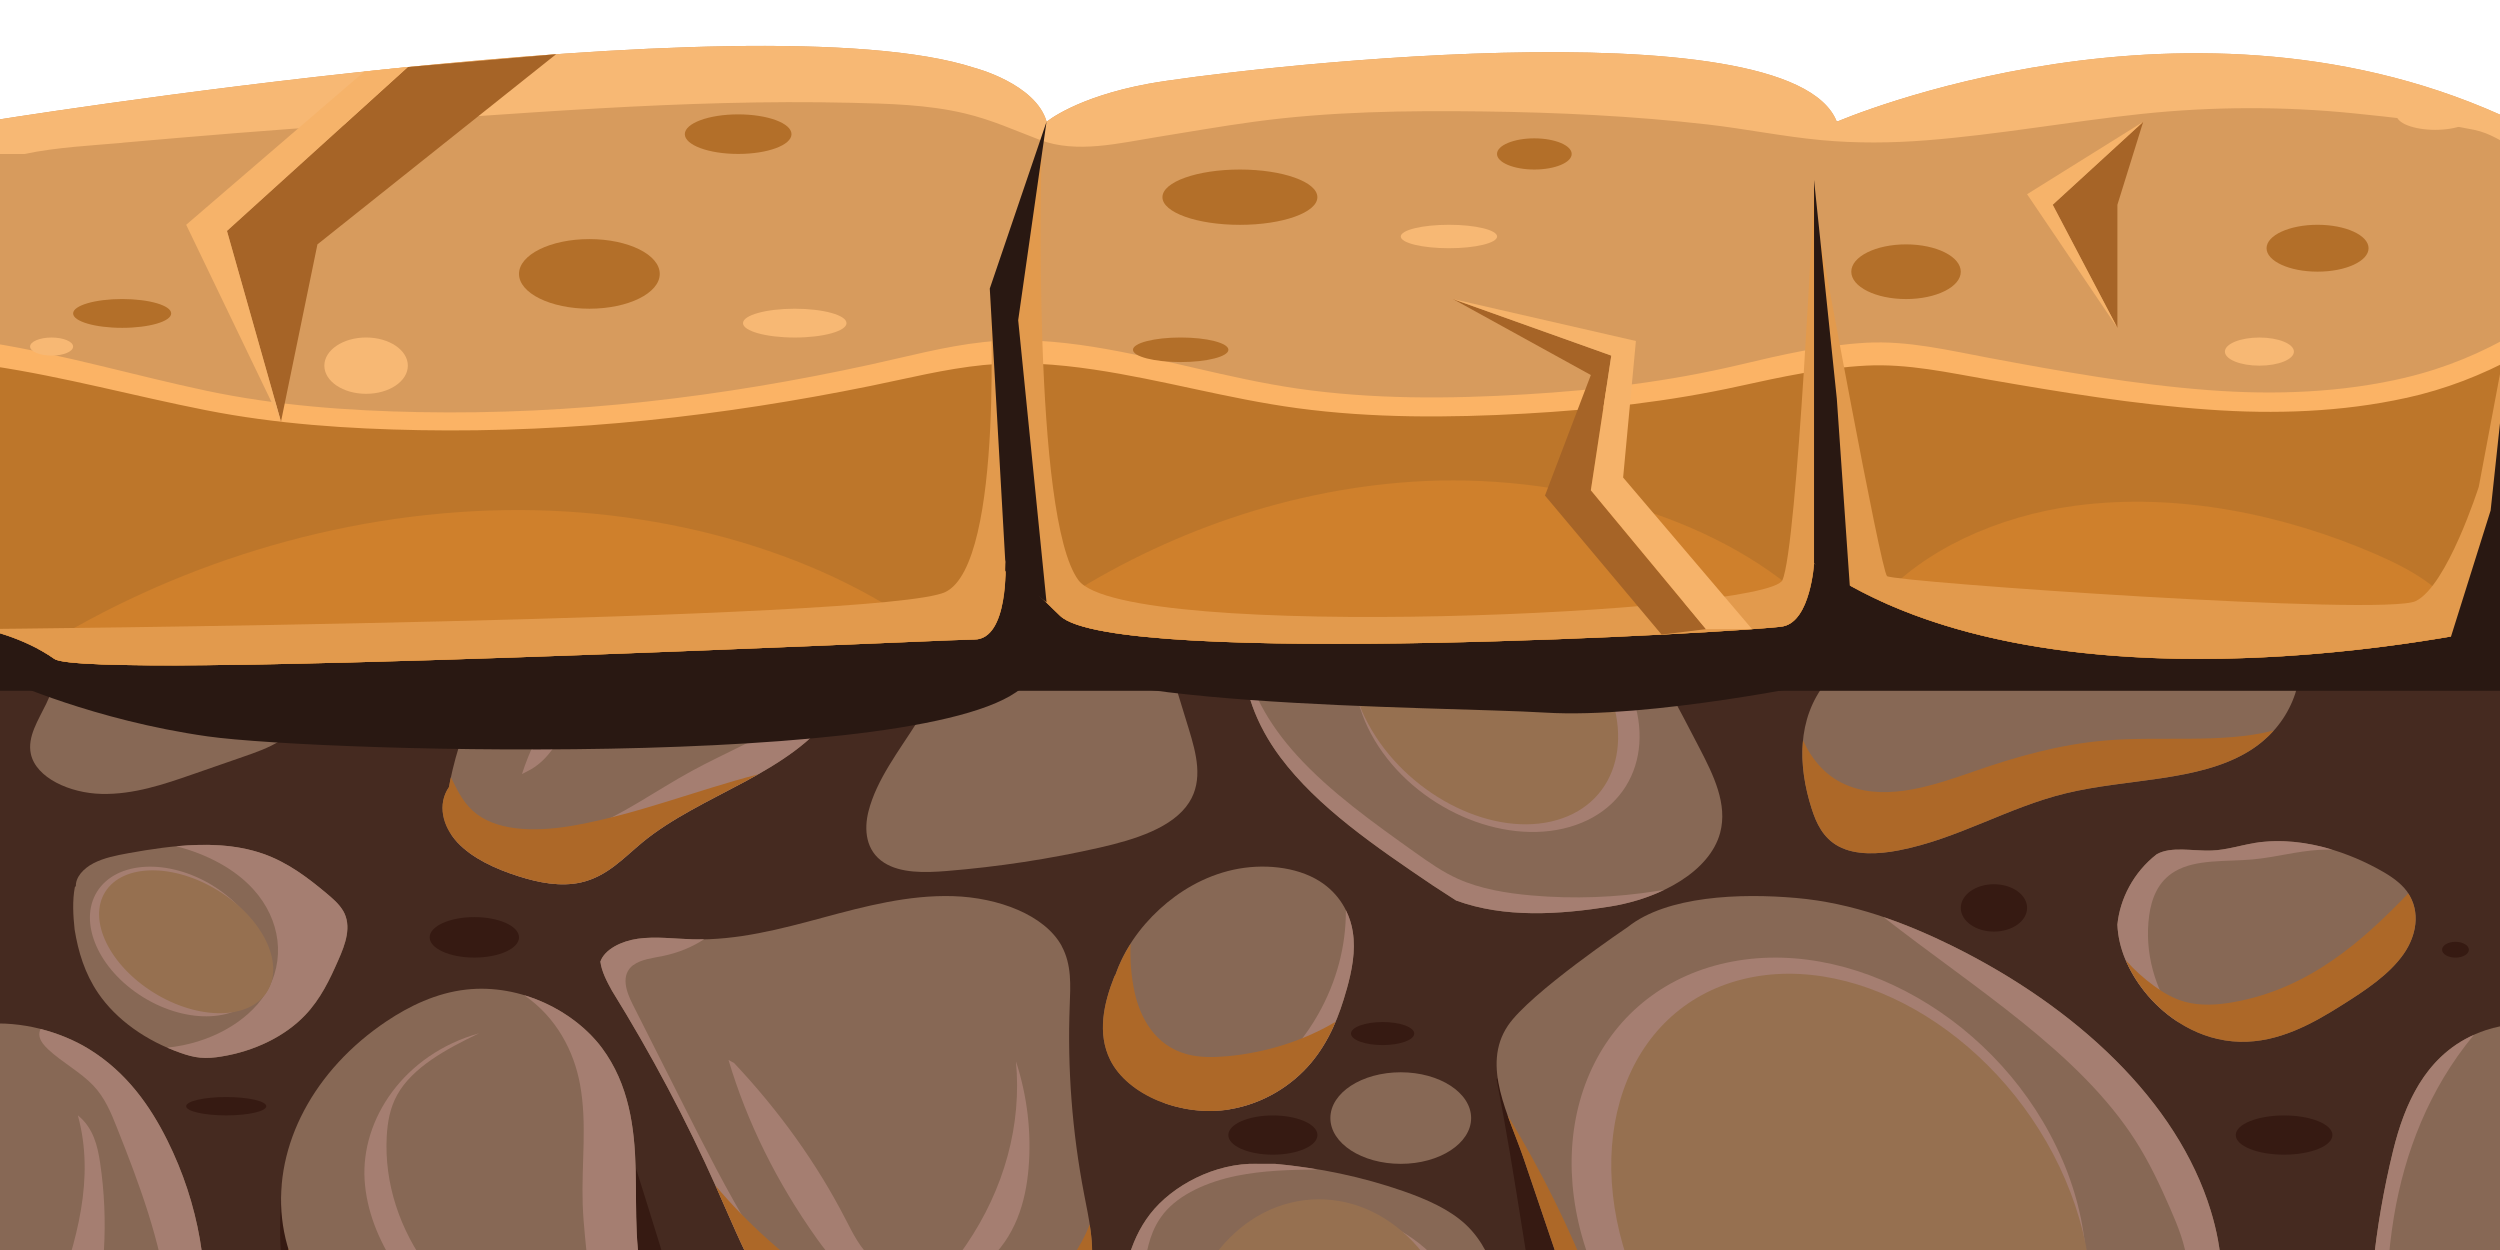 <?xml version="1.0" encoding="utf-8"?>
<!-- Generator: Adobe Illustrator 28.5.0, SVG Export Plug-In . SVG Version: 9.03 Build 54727)  -->
<svg version="1.0" id="Layer_1" xmlns="http://www.w3.org/2000/svg" xmlns:xlink="http://www.w3.org/1999/xlink" x="0px" y="0px"
	 viewBox="0 0 800 400" style="enable-background:new 0 0 800 400;" xml:space="preserve">
<style type="text/css">
	.st0{fill:#452A20;}
	.st1{fill:#876855;}
	.st2{fill:#361A12;}
	.st3{fill:#DE3726;}
	.st4{fill:#A57E71;}
	.st5{fill:#967050;}
	.st6{fill:#291812;}
	.st7{fill:#D79B5D;}
	.st8{fill:#F7B874;}
	.st9{fill:#FBB365;}
	.st10{fill:#BD762A;}
	.st11{fill:#CF802C;}
	.st12{fill:#E29A4D;}
	.st13{fill:#A66427;}
	.st14{fill:#F6B36A;}
	.st15{fill:#B36F29;}
	.st16{fill:#AD6828;}
</style>
<g>
	<g>
		<g>
			<g>
				<rect x="-5.04" y="38.97" class="st0" width="809.98" height="615.02"/>
				<path class="st1" d="M623.42,180.42c-4.35,15.87-27.86,23.94-38.98,37.77c-9.6,11.92-9.03,27.09-4.68,40.66
					c1.46,4.53,3.6,9.32,8.63,12c5.43,2.89,12.76,2.52,19.16,1.28c18.97-3.67,34.81-13.71,53.44-18.25
					c19.6-4.79,42.5-3.65,58.56-13.43c13.55-8.25,18.51-22.75,16.06-35.81c-3.14-16.71-17.88-32.12-38.35-38.71
					c-20.47-6.58-45.99-3.62-62.17,7.96l-11.68,6.53L623.42,180.42z"/>
				<path class="st1" d="M296.74,195.33c2.98,0.52,4.39,3.09,4.98,5.36c2.67,10.23-2.15,20.72-8.08,30.14
					c-5.93,9.42-13.14,18.58-15.73,28.82c-1.46,5.78-0.93,12.6,4.98,16.4c5.31,3.41,13.04,3.23,19.95,2.68
					c16.6-1.35,33.05-3.85,49.04-7.49c11.32-2.57,23.47-6.38,28.63-14.45c4.6-7.18,2.29-15.69-0.08-23.46
					c-4.03-13.14-8.06-26.29-12.09-39.43c-1.84-5.99-4.13-12.52-10.79-16.04c-4.11-2.18-9.33-2.83-14.36-2.83
					c-16.44,0-32.58,6.8-41.33,17.38l-5.14,2.92L296.74,195.33z"/>
				<path class="st1" d="M18.76,199.13c1.4,8.77,0,17.78-3.97,26.08c-2.51,5.21-6.1,10.54-4.92,16.03
					c1.64,7.65,12.43,12.58,22.64,12.81c10.21,0.24,19.91-3.05,29.18-6.28c5.35-1.85,10.69-3.72,16.04-5.57
					c4.11-1.43,8.28-2.87,11.74-5.08c11.66-7.39,12.33-21.03,8.02-32.09c-1.07-2.76-2.41-5.49-4.39-7.94
					c-6.34-7.79-18.85-11.82-30.9-11.92c-12.05-0.1-23.75,3.2-34.46,7.39l-8.95,6.56L18.76,199.13z"/>
				<ellipse class="st2" cx="103.8" cy="477.96" rx="31.16" ry="10.91"/>
				<path class="st2" d="M478.9,345.37c6.6,33.99,9.56,60.03,16.16,94.02c3.46,17.81,7.03,35.92,17.01,52.26
					c3.52,5.76,7.92,11.37,14.19,15.59c14.8,9.99,36.91,10.47,56.44,7.89c31.53-4.19,61.88-15.36,83.49-33.29
					c21.61-17.93,33.76-42.84,29.69-66.94c-1.54-9.09-5.63-18.38-14.58-24.54c-5.63-3.88-12.78-6.22-19.84-8.35
					c-33.33-10.04-68.58-16.77-99.89-30.03c-12.05-5.1-23.53-11.17-36.51-14.74c-12.98-3.57-28.19-4.35-40.03,1.04l-6.1,7.08
					L478.9,345.37z"/>
				<path class="st1" d="M482.53,328.21c-8.67,12.88,0.38,28.76,5.14,42.76c8.79,25.88,17.56,51.77,26.34,77.67
					c2.41,7.13,5,14.52,11.2,20.18c5.02,4.6,12.05,7.68,19.2,10.21c31.18,11.04,68.32,12.94,100.25,3.23
					c31.93-9.71,57.67-31.49,64.39-57.11c3.26-12.42,2.19-25.36-1.6-37.71c-10.73-35.12-42.99-65.12-82.8-84.78
					c-15.17-7.49-31.89-13.74-49.87-15.31c-17.98-1.58-41.37-0.67-53.86,9.27C520.92,296.62,489.55,317.76,482.53,328.21
					L482.53,328.21z"/>
				<path class="st1" d="M402.28,372.42c-13.41-0.39-27.24,6.97-34.26,16.08s-8.63,19.97-9.96,30.48
					c-3,23.43-4.56,49.41,14.62,67.89c10.81,10.43,27.68,17.1,45.12,17.89c17.45,0.78,35.21-4.34,47.59-13.72
					c13.3-10.1,19.97-24.47,21.28-38.73c1.32-14.26-2.31-28.51-7.19-42.32c-2.27-6.46-4.96-13.06-10.53-18.22
					c-5.18-4.81-12.47-8.02-19.93-10.62c-12.98-4.51-26.89-7.49-41.07-8.72h-5.67V372.42z"/>
				<path class="st1" d="M339.77,302.76c-5.47-10.04-20.45-15.56-34.75-15.99c-14.3-0.44-28.21,3.23-41.69,6.87
					c-13.49,3.64-27.38,7.32-41.67,6.95c-5.85-0.16-11.74-0.99-17.52-0.19c-5.35,0.75-10.67,3.43-12.01,7.32
					c0.38,3.12,2.05,6.32,3.71,9.32c12.68,20.48,23.83,41.51,33.39,62.94c8.28,18.58,15.65,37.88,31.16,53.57
					c9.58,9.68,23.93,18.15,39.79,17.12c14.44-0.94,26-9.45,34.32-18.48c7.25-7.86,13.12-16.73,14.58-26.24
					c1.21-7.94-0.65-15.93-2.17-23.84c-3.83-19.96-5.37-40.17-4.6-60.33c0.24-6.41,0.67-13.07-2.57-19.02H339.77z"/>
				<path class="st2" d="M226.82,493.21c-4.23,19.44,9.7,38.19,23.08,55.05c6.05,7.62,12.19,15.31,20.33,21.73
					c8.14,6.4,18.61,11.5,30.25,12.62c15.29,1.48,30.54-4.12,41.84-12.08c20.47-14.4,30.19-37.62,22.31-57.96
					c-0.43-1.1-0.99-2.27-2.25-2.89c-1.07-0.52-2.43-0.54-3.71-0.54c-15.25,0.16-30.41,2.01-45.66,2.39
					c-15.25,0.37-31.04-0.86-44.43-6.43c-11.48-4.77-23.06-12.91-35.64-10.15l-6.14-1.75V493.21z"/>
				<path class="st1" d="M334.42,482.86c-9.36-0.91-18.71,1.28-28.11,1.96c-13.12,0.97-26.61-1.04-38.27-5.73
					c-8.81-3.54-18.53-8.75-27.78-5.91c-6.66,2.05-10.12,7.65-11.87,12.94c-0.67,2.06-1.19,4.17-1.8,6.25
					c-0.49,2.34-0.81,4.71-0.61,7.06c0.06,0.75,0.12,1.93,0.28,3.17c0.26,0.5,0.53,1.01,0.77,1.53c0.51,0.99,1.09,1.93,1.7,2.87
					c7.41,7.94,12.8,17,18.35,25.85c7.07,11.27,14.98,22.67,27.62,30.64c12.66,7.97,31.22,11.74,45.87,6.06
					c4.78-1.85,8.85-4.58,12.78-7.36c16-11.38,30.72-25.27,33.53-41.78S356.17,484.97,334.42,482.86L334.42,482.86z"/>
				<path class="st3" d="M767.84,360.73c-0.34,0.96-0.63,1.95-0.95,2.92C767.19,362.68,767.52,361.71,767.84,360.73z"/>
				<path class="st2" d="M72.92,515.53c-5.67,14.76-7.65,30.32-5.85,45.61c1.48,12.47,5.57,24.96,14.17,35.64
					c10.91,13.56,28.25,23.29,45.14,32.67c6.68,3.72,13.45,7.45,21,10.04c17.9,6.09,39.55,4.92,56.62-2.4s29.4-20.44,33.96-34.93
					c1.48-4.69,2.17-9.68,0.43-14.34c-3.56-9.53-16.02-15.23-27.44-20.01c-39.93-16.64-79.84-33.29-119.76-49.95l-18.29-2.34
					L72.92,515.53z"/>
				<path class="st1" d="M100.48,597.7c-12.9-11.9-22.34-25.97-27.42-40.89c-4.76-13.93-5.67-28.97,0.67-42.51
					c6.34-13.56,20.72-25.36,39.06-28.99c15.41-3.05,32.08-0.15,45.99,5.72c13.91,5.86,25.45,14.48,36.17,23.43
					c14.56,12.18,28.09,25.41,36,40.73c7.92,15.3,9.74,32.98,1.03,48.05c-12.37,21.4-46.78,33.89-76.48,27.77
					c-22.46-4.63-39.89-17.98-54.05-32.02l-0.99-1.27L100.48,597.7z"/>
				<path class="st1" d="M594.93,588.06c-11.3-12.63-26.77-23.63-45.8-28.55c-36-9.32-77.45,6.02-98.15,30.25
					c-11.62,13.61-17.86,29.41-23.93,44.96c-2.51,6.41-5.02,12.84-7.53,19.26H626.6c2.59-7.71-1.24-16.99-5.35-24.83
					c-7.45-14.18-15.03-28.48-26.3-41.1H594.93z"/>
				<path class="st2" d="M90.26,377.85c-1.46,20.51-1.56,40.3,12.57,57.84c5.55,6.89,12.92,12.81,20.23,18.69
					c7.29,5.86,14.58,11.72,21.89,17.59c3.6,2.91,7.45,5.91,12.49,7.08c3.95,0.91,8.22,0.57,12.25-0.08
					c27.78-4.51,49.53-24.97,49.47-46.56c0-6.33-1.7-12.58-3.46-18.77c-2.81-9.84-5.89-19.63-8.95-29.44
					c-3.18-10.15-6.36-20.31-9.54-30.46c-0.28-0.88-0.63-1.85-1.64-2.34c-1.4-0.68-3.22-0.08-4.68,0.54
					c-27.58,11.64-55.56,26.87-87.05,25.23l-13.57,0.7L90.26,377.85z"/>
				<path class="st1" d="M135.23,449.52c-24.66-17.67-42.4-36.21-44.97-59.64s10.21-47.55,33.45-63.09
					c7.29-4.87,15.84-9.03,25.43-10.12c17.5-1.98,34.75,6.95,43.46,18.64s10.49,25.59,10.81,39.02c0.32,13.43-0.57,27.05,3.48,40.13
					c2.55,8.23,7.03,16.81,3.62,24.84c-2.65,6.28-9.7,10.91-16.97,14.52c-8.81,4.35-18.79,7.79-29.3,7.96
					c-10.51,0.15-21.57-3.56-26.55-10.57L135.23,449.52L135.23,449.52z"/>
				<path class="st2" d="M603.86,560.38c4.27,17.41,11.24,34.72,23.91,49.59c12.68,14.87,31.57,27.2,54.09,31.86
					c20.76,4.29,43.8,1.66,61.98-7.06c8.26-3.96,15.81-9.48,18.49-16.61c3.22-8.56-1.11-17.62-6.05-25.69
					c-7.67-12.55-16.97-24.52-27.72-35.68c-6.93-7.19-14.94-14.34-25.9-17.57c-13.26-3.91-28.21-1.36-41.73,1.96
					c-16.91,4.16-33.31,9.48-48.94,15.88l-8.1,3.33L603.86,560.38z"/>
				<path class="st1" d="M665.14,623.6c-18.16-12.29-36.67-24.89-48.68-40.95c-12.01-16.08-16.58-36.52-5.69-53.05
					c7.05-10.68,19.68-18.63,33.01-24.99c11.99-5.73,26.97-10.56,39.97-6.25c5,1.66,9.11,4.5,12.9,7.47
					c26,20.35,40.28,47.47,53.94,73.85c4.52,8.7,9.11,18.02,6.64,27.2c-3.32,12.33-18.99,20.96-35.21,23.56
					c-16.2,2.58-33.8,3.77-49.29-1.92L665.14,623.6L665.14,623.6z"/>
				<path class="st1" d="M241.96,616.42c-12.01,4.74-20.13,13.58-27.76,22.05c-4.64,5.16-9.29,10.34-13.93,15.51h168.94
					c-1.42-8.2-4.96-15.98-12.53-21.74c-5.41-4.12-12.41-6.82-19.46-9.09c-18.71-6.06-38.78-9.71-59.07-10.78
					c-12.31-0.65-25.21-0.26-36.17,4.08L241.96,616.42z"/>
				<polygon class="st3" points="45.46,653.98 45.44,653.98 45.42,653.98 				"/>
				<path class="st1" d="M355.89,597.33c2.07-13.92,4.19-28.01,10.83-41.07c6.64-13.06,18.43-25.2,35.17-31.08
					c7.35-2.58,15.92-3.86,23.57-1.83c9.82,2.61,16.1,10.26,17.88,18.04s-0.18,15.75-2.35,23.46c-2.67,9.48-5.71,18.98-11.34,27.69
					c-5.63,8.69-14.11,16.6-25.45,21.06c-8.69,3.43-19.14,4.64-28.43,2.31c-9.29-2.34-17.03-8.59-18.24-15.96l-1.62-2.61
					L355.89,597.33z"/>
				<path class="st1" d="M769.3,284.1c-2.25-2.5-5.41-4.47-8.67-6.22c-11.42-6.14-25.68-10.34-39.34-8.09
					c-4.52,0.75-8.89,2.19-13.51,2.37c-6.01,0.23-12.98-1.45-17.64,1.2c-7.47,5.8-11.76,14.32-12.57,22.49
					c0.28,7.47,3.5,14.83,8.55,21.26c6.66,8.49,17.68,15.95,30.68,16.24c12.37,0.28,23.25-5.81,32.76-11.82
					c7.51-4.73,15.07-9.76,19.62-16.3c4.58-6.54,5.59-15.02,0.1-21.16L769.3,284.1z"/>
				<path class="st1" d="M109.76,291.43c-1.24-2.14-3.32-3.91-5.39-5.65c-5.93-4.94-12.29-9.82-20.27-12.6
					c-13.28-4.63-28.79-2.74-43.01-0.16c-3.89,0.71-7.84,1.49-11.14,3.2s-5.87,4.53-5.67,7.57l-0.24-0.21
					c-0.02,0.08-0.04,0.18-0.08,0.26c-0.83,4.34-0.57,9.13-0.08,13.61c1.15,7.11,3.24,14.05,7.55,20.38
					c5.71,8.38,15.21,15.23,26.51,19.15c1.96,0.68,3.99,1.28,6.14,1.48c2.27,0.23,4.56,0,6.8-0.37c10.63-1.71,20.37-6.5,26.75-13.19
					c5.02-5.26,7.94-11.48,10.65-17.65c2.27-5.13,4.41-10.86,1.54-15.82L109.76,291.43z"/>
				<path class="st4" d="M271.75,553.34c-4.76-5.18-7.31-11.3-10.81-17.03c-5.95-9.73-14.62-18.35-21.2-27.83
					c-6.14-8.85-10.41-19.05-8.14-28.81c-1.44,2.03-2.47,4.29-3.2,6.5c-0.67,2.06-1.19,4.17-1.8,6.25
					c-0.49,2.34-0.81,4.71-0.61,7.06c0.06,0.75,0.12,1.93,0.28,3.17c0.26,0.5,0.53,1.01,0.77,1.53c0.51,0.99,1.09,1.93,1.7,2.87
					c7.41,7.94,12.8,17,18.35,25.85c6.16,9.82,12.96,19.75,23,27.41c1.84,1.32,3.75,2.57,5.65,3.83c7.59,4.55,17.15,7.6,26.65,8.1
					c0.28-0.34-0.12,0.41,0,0c-11.66-4.64-23.15-10.67-30.66-18.87L271.75,553.34z"/>
				<path class="st4" d="M203.41,374.34c-0.32-13.43-2.11-27.33-10.81-39.02c-5.55-7.44-14.54-13.75-24.87-16.86
					c10.33,7.08,15.94,17.91,17.88,28.56c2.33,12.63,0.43,25.48,0.85,38.24c0.47,13.93,3.71,27.9,1.48,41.73
					c-2.23,13.84-11.44,28.17-28.35,33.6l-0.34,0.94c1.66,0.16,3.34,0.28,5,0.24c10.51-0.15,20.49-3.59,29.3-7.96
					c7.29-3.6,14.32-8.23,16.97-14.52c3.4-8.05-1.07-16.61-3.62-24.84C202.84,401.39,203.75,387.77,203.41,374.34L203.41,374.34z"/>
				<path class="st4" d="M202.7,308.82c2.43-1.85,6.12-2.22,9.44-2.91c4.86-0.99,9.4-2.86,13.18-5.36
					c-1.21,0.03-2.43,0.06-3.67,0.03c-5.85-0.16-11.74-0.99-17.52-0.19c-5.35,0.75-10.67,3.43-12.01,7.32
					c0.38,3.12,2.05,6.32,3.71,9.32c12.68,20.48,23.83,41.51,33.39,62.94c8.28,18.58,15.65,37.88,31.16,53.57
					c8.61,8.7,21.08,16.4,35.05,17.12c-10.71-3.88-19.12-11.06-26.2-18.43c-22.68-23.58-36.67-51.22-50.44-78.48
					c-5.45-10.8-10.89-21.61-16.36-32.41c-2.09-4.14-3.91-9.39,0.22-12.54L202.7,308.82z"/>
				<path class="st4" d="M372.33,388.37c5.08-6.27,14.11-10.23,23.49-12.13c8.36-1.69,17.07-1.93,25.76-2.01
					c-4.5-0.75-9.03-1.4-13.61-1.8h-5.67c-13.41-0.39-27.24,6.97-34.26,16.08c-7.03,9.11-8.63,19.97-9.96,30.48
					c-3,23.43-4.56,49.41,14.62,67.89c5.81,5.6,13.43,10.08,21.89,13.19c-11.62-6.92-17.74-18.3-21.65-29.29
					c-7.61-21.42-9.88-43.93-6.66-65.98c0.83-5.7,2.11-11.55,6.07-16.42L372.33,388.37z"/>
				<path class="st4" d="M194.93,514.46c-10.69-8.95-22.23-17.57-36.17-23.43c-5.31-2.24-11.02-4.03-16.91-5.25
					c23.83,12.94,44.18,29.57,59.21,48.67c9.23,11.72,16.54,24.46,19.82,37.9c4.64,19.02-0.22,40.55-18.04,54.03
					c12.7-5.12,23.35-13.14,29.14-23.16c8.71-15.05,6.88-32.74-1.03-48.05c-7.92-15.3-21.46-28.55-36-40.73L194.93,514.46z"/>
				<path class="st1" d="M356.98,311.81c2.65-7.65,7.51-14.84,14.15-20.93c6.2-5.68,14.15-10.49,23.49-12.55
					c9.33-2.06,20.11-1.07,27.6,3.62c6.3,3.95,9.7,10.08,10.67,16.24c0.97,6.15-0.28,12.39-1.96,18.45
					c-2.31,8.25-5.49,16.5-11.48,23.59c-5.99,7.1-15.15,12.97-26,14.74c-15.43,2.52-32.6-4.6-38.17-15.82
					c-4.21-8.48-2.13-17.99,1.32-26.68l0.4-0.7L356.98,311.81z"/>
				<path class="st4" d="M430.93,316.64c1.68-6.06,2.94-12.29,1.96-18.45c-0.36-2.35-1.09-4.69-2.21-6.92
					c0.06,11.42-2.94,22.83-8.87,33.31c-3.64,6.43-8.42,12.57-14.8,17.64c-9.01,7.18-22.27,12.1-35.01,10.52
					c6.62,2.47,14.22,3.43,21.42,2.24c10.85-1.77,20.01-7.65,26-14.74c5.99-7.1,9.19-15.35,11.48-23.59H430.93z"/>
				<path class="st4" d="M382.96,535.88c-7.05,5.85-12.47,12.96-16.26,20.36c-6.64,13.06-8.77,27.15-10.83,41.07l1.62,2.61
					c0.69,4.14,3.46,7.91,7.39,10.85c-2.09-2.24-3.52-4.9-4.25-7.6c-1.46-5.39-0.55-10.98,0.43-16.45
					C364.23,568.86,368.75,549.99,382.96,535.88L382.96,535.88z"/>
				<path class="st4" d="M450.98,589.76c-11.62,13.61-17.86,29.41-23.93,44.96c-0.45,1.12-0.87,2.22-1.32,3.35
					c6.22-13.35,14.74-26.06,25.39-37.69c12.94-14.14,29.6-27.04,50.75-33.29c30.27-8.95,67.51-1.92,88.71,16.77
					c0.57,0.5,1.17,1.01,1.84,1.48c-11.04-11.48-25.64-21.29-43.29-25.85c-36-9.32-77.45,6.02-98.15,30.25L450.98,589.76z"/>
				<path class="st4" d="M736.96,625.48c-13.08,2.11-26.59,2.6-39.87,1.43c-8.26-0.71-16.56-2.11-23.73-5.31
					c-5-2.24-9.27-5.28-13.51-8.28c-13.67-9.73-27.46-19.57-38.09-31.28c-9.03-9.94-15.69-21.45-17.09-33.4
					c-0.49,11.68,4.11,23.74,11.79,34c12.01,16.08,30.5,28.66,48.68,40.95l7.59,4.92c15.49,5.67,33.09,4.5,49.29,1.92
					c6.01-0.96,11.97-2.76,17.23-5.28c-0.79,0.08-1.56,0.21-2.31,0.32H736.96z"/>
				<path class="st4" d="M658.52,477.06c25.33-11.17,44.81-30.14,50.52-51.91c3.26-12.42,2.19-25.36-1.6-37.71
					c-10.73-35.12-42.99-65.12-82.8-84.78c-6.97-3.44-14.3-6.59-21.89-9.17c29.12,22.75,62.57,43.23,80.69,71.66
					c4.39,6.9,7.78,14.13,10.95,21.4c2.53,5.78,4.92,11.66,5.55,17.73c1.19,11.59-4.11,22.96-9.82,33.74
					C682.55,452.33,673.6,466.83,658.52,477.06L658.52,477.06z"/>
				<path class="st4" d="M721.29,269.81c-4.52,0.75-8.89,2.19-13.51,2.37c-6.01,0.23-12.98-1.45-17.64,1.2
					c-7.47,5.8-11.76,14.32-12.57,22.49c0.28,7.47,3.5,14.83,8.55,21.26c2.88,3.67,6.56,7.13,10.87,9.92
					c-7.55-10.31-10.85-22.39-9.25-34.13c0.73-5.26,2.73-10.88,8.26-14.1c6.78-3.96,16.28-3.04,24.79-3.8
					c7.21-0.65,14.15-2.65,21.4-3.07c1.4-0.08,2.79-0.08,4.21-0.05c-8.06-2.45-16.69-3.51-25.11-2.13L721.29,269.81z"/>
				<path class="st4" d="M97.57,324.89c5.02-5.26,7.94-11.48,10.65-17.65c2.27-5.13,4.41-10.86,1.54-15.82
					c-1.24-2.14-3.32-3.91-5.39-5.65c-5.93-4.94-12.29-9.82-20.27-12.6c-8.63-3-18.18-3.26-27.7-2.37
					c9.9,2.53,18.81,7.29,24.7,13.82c8.71,9.61,10.47,22.75,3.87,33.29c-5.81,9.27-18.12,16.04-31.47,17.33
					c1.44,0.62,2.9,1.2,4.39,1.72c1.96,0.68,3.99,1.28,6.14,1.48c2.27,0.23,4.56,0,6.8-0.37c10.63-1.71,20.37-6.5,26.75-13.19
					L97.57,324.89z"/>
				<path class="st1" d="M804.94,327.72c-3.24,0.29-6.42,0.91-9.46,1.92c-18.75,6.17-25.94,23.27-29.67,38.53
					c-12.09,49.43-10.23,100.81,5.41,149.65c3.77,11.76,10.75,25.19,25.96,28.34c3.36-1.32,5.63-3.36,7.76-5.55V327.7V327.72z"/>
				<path class="st4" d="M797,546.13c-20.61-15.48-27.17-38.86-29.71-60.89c-0.93-8.15-1.48-16.34-2.02-24.5
					c-1.58-23.82-3.16-47.77,0.79-71.43c3.4-20.43,11.2-40.79,25.58-58.15c-15.92,7.13-22.36,22.86-25.84,37.02
					c-12.09,49.43-10.23,100.81,5.41,149.65c3.75,11.71,10.71,25.07,25.8,28.29V546.13z"/>
				<path class="st4" d="M356.68,632.24c-5.41-4.12-12.41-6.82-19.46-9.09c-18.71-6.06-38.78-9.71-59.07-10.78
					c-12.31-0.65-25.21-0.26-36.17,4.08c-12.01,4.74-20.13,13.58-27.76,22.05c-2.15,2.39-4.29,4.77-6.44,7.16
					c3.99-3.23,7.98-6.48,11.95-9.71c3.91-3.17,7.86-6.38,12.74-8.62c11.91-5.49,26.87-4.4,40.82-4.25
					c15.09,0.15,30.66-1.01,44.85,2.86c6.44,1.75,12.33,4.5,18.49,6.76c8.77,3.23,18.06,5.5,27.42,7.62
					c-1.88-2.94-4.29-5.67-7.39-8.04L356.68,632.24z"/>
			</g>
			<path class="st1" d="M81.12,609c-9.58-6.61-22.25-10.05-34.95-11.9c-16.83-2.45-34.28-2.32-51.07,0.29
				c-0.04,0-0.1,0.02-0.14,0.03v56.56h84.5c0,0,0.06-0.05,0.1-0.07c3.67-2.91,6.91-6.12,9.58-9.68c2.11-2.78,3.85-5.72,4.76-8.85
				c2.75-9.6-3.2-19.79-12.78-26.4V609z"/>
			<path class="st1" d="M804.94,597.39c-6.62,1.04-13.12,2.48-19.44,4.27c-13.45,4.89-11.22,19.58-7.67,29.21
				c2.23,4.4,4.8,8.72,6.56,13.25c1.26,3.22,2.15,6.58,3.32,9.84h17.21v-56.59L804.94,597.39z"/>
			<path class="st1" d="M53.52,364.86c-5.45-10.94-12.98-21.68-24.91-29.07c-9.33-5.78-21.83-9.13-33.59-8.09c0,0-0.04,0-0.06,0
				v212.84c0,0,0.04-0.03,0.06-0.05c1.13-1.19,2.21-2.4,3.4-3.57c11.44-15.95,27.92-30.22,40.34-45.96
				C68.31,453.5,73.89,405.7,53.52,364.86L53.52,364.86z"/>
			<path class="st4" d="M28.62,335.81c-4.6-2.84-9.98-5.1-15.65-6.53c-0.36,0.78-0.49,1.61-0.3,2.48c0.32,1.53,1.52,2.87,2.79,4.08
				c4.41,4.12,10.35,7.24,14.42,11.56c3.71,3.93,5.63,8.64,7.47,13.27c7.25,18.19,14.11,36.6,16.42,55.52
				c2.31,18.92-0.14,38.53-10.81,55.73c-6.76,10.88-16.56,20.48-24.99,30.67c-7.43,9.01-13.91,18.85-15.71,29.31
				c11.1-13.97,25.41-26.86,36.49-40.92c29.54-37.46,35.13-85.27,14.76-126.11c-5.45-10.94-12.98-21.68-24.91-29.07L28.62,335.81z"
				/>
		</g>
		<path class="st4" d="M659.95,371.11c19.2,44.75,1.32,89.3-39.91,99.49c-41.23,10.2-90.21-17.83-109.41-62.58
			c-19.2-44.75-1.32-89.3,39.91-99.49c41.23-10.2,90.21,17.83,109.39,62.58L659.95,371.11z"/>
		<path class="st5" d="M660.9,377.49c19.2,44.75,4.09,88.61-33.74,97.95c-37.83,9.35-84.04-19.36-103.23-64.11
			c-19.2-44.75-4.09-88.61,33.74-97.97c37.83-9.35,84.04,19.36,103.23,64.11V377.49z"/>
		<path class="st4" d="M376.99,441.15c-0.59-29.23,20.76-53.18,47.69-53.49c26.93-0.31,49.23,23.12,49.83,52.35
			c0.59,29.23-20.76,53.18-47.69,53.49C399.89,493.81,377.6,470.37,376.99,441.15z"/>
		<path class="st5" d="M377.96,437.22c-0.59-29.23,18.95-53.15,43.66-53.44c24.7-0.29,45.2,23.17,45.8,52.4
			c0.59,29.23-18.95,53.15-43.64,53.44c-24.7,0.29-45.2-23.17-45.8-52.4H377.96z"/>
		<path class="st4" d="M646.63,577.19c-12.84-21.61-5.69-44.22,15.96-50.49c21.65-6.27,49.63,6.17,62.47,27.78
			c12.84,21.61,5.69,44.22-15.96,50.49C687.45,611.24,659.47,598.81,646.63,577.19L646.63,577.19z"/>
		<path class="st5" d="M645.76,574.06c-12.84-21.61-7.15-43.8,12.72-49.54c19.86-5.75,46.37,7.1,59.23,28.71
			c12.84,21.61,7.15,43.8-12.72,49.54C685.12,608.52,658.62,595.67,645.76,574.06z"/>
		<path class="st1" d="M458.37,283.24c-18.16-12.29-36.67-24.89-48.68-40.95c-12.01-16.08-16.58-36.52-5.69-53.05
			c7.05-10.68,19.68-18.63,32.99-24.99c11.99-5.73,26.97-10.56,39.97-6.25c5,1.66,9.11,4.51,12.9,7.47
			c26,20.35,40.28,47.47,53.94,73.85c4.52,8.7,9.11,18.02,6.64,27.2c-3.32,12.33-18.99,20.96-35.21,23.56
			c-16.2,2.6-33.8,3.77-49.29-1.92l-7.59-4.92H458.37z"/>
		<path class="st4" d="M530.19,285.13c-13.08,2.09-26.59,2.58-39.87,1.43c-8.26-0.71-16.58-2.11-23.73-5.31
			c-5-2.24-9.27-5.28-13.51-8.28c-13.67-9.73-27.46-19.57-38.09-31.28c-9.03-9.94-15.69-21.45-17.09-33.4
			c-0.49,11.68,4.13,23.74,11.79,34c12.01,16.08,30.5,28.66,48.68,40.95l7.59,4.92c15.49,5.67,33.09,4.5,49.29,1.92
			c6.01-0.96,11.97-2.76,17.23-5.28c-0.79,0.08-1.56,0.21-2.31,0.32H530.19z"/>
		<path class="st4" d="M439.86,236.83c-12.84-21.61-5.69-44.22,15.96-50.49c21.65-6.27,49.63,6.17,62.47,27.78
			c12.84,21.61,5.69,44.22-15.96,50.49C480.69,270.88,452.7,258.45,439.86,236.83z"/>
		<path class="st5" d="M438.99,233.7c-12.84-21.61-7.15-43.8,12.72-49.54c19.86-5.75,46.37,7.1,59.23,28.71
			c12.84,21.61,7.15,43.8-12.72,49.54C478.36,268.16,451.85,255.31,438.99,233.7z"/>
		<path class="st4" d="M281.33,546.92c-20.65-12.54-29.83-33.71-20.49-47.3c9.33-13.58,33.63-14.42,54.29-1.88
			s29.83,33.71,20.49,47.3C326.28,558.61,301.98,559.46,281.33,546.92z"/>
		<path class="st5" d="M278.92,544.71c-20.65-12.54-30.46-32.8-21.89-45.26c8.57-12.45,32.24-12.39,52.89,0.15
			c20.65,12.54,30.46,32.8,21.89,45.26C323.25,557.32,299.57,557.25,278.92,544.71z"/>
		<path class="st4" d="M168.99,516.44c31.27,21.05,45.68,57.18,32.2,80.67c-13.49,23.5-49.75,25.49-81.02,4.43
			c-31.27-21.05-45.68-57.18-32.2-80.67C101.45,497.38,137.72,495.38,168.99,516.44z"/>
		<path class="st5" d="M172.63,520.18c31.27,21.05,46.57,55.6,34.2,77.15c-12.37,21.56-47.73,21.97-78.99,0.93
			s-46.57-55.6-34.2-77.15C106.01,499.54,141.37,499.13,172.63,520.18z"/>
		<path class="st4" d="M68.16,283.45c14.3,8.82,20.9,23.95,14.74,33.81c-6.18,9.84-22.76,10.68-37.08,1.85
			c-14.3-8.82-20.9-23.95-14.74-33.81c6.18-9.84,22.76-10.68,37.08-1.87V283.45z"/>
		<path class="st5" d="M69.82,285.01c14.3,8.82,21.32,23.3,15.65,32.33c-5.65,9.03-21.85,9.21-36.15,0.39s-21.32-23.3-15.65-32.33
			C39.33,276.37,55.53,276.19,69.82,285.01z"/>
		<path class="st4" d="M498.63,583.46c-35.36,12.2-51.98,42.32-41.01,70.52h154c3.58-12.75,1.76-26.65-6.46-39.62
			C585.72,583.7,538.01,569.87,498.63,583.46z"/>
		<path class="st5" d="M491.68,580.88c-34.2,11.79-48.15,43.73-33.07,73.11h141.22c3.16-12.75,0.93-26.86-7.51-40.17
			C572.88,583.15,527.83,568.41,491.68,580.88L491.68,580.88z"/>
		<path class="st4" d="M3.85,479.6c23.65-32.48,33.65-70.57,28.19-107.47c-0.81-5.44-2.17-11.22-7.13-15.22
			c11.04,40.24-23.29,79.91-23.59,121.01l2.51,1.67H3.85z"/>
		<path class="st4" d="M233.12,339.17c5.91,19.88,15.43,39.12,28.17,57.05c4.07,5.72,8.79,11.55,16.24,14.71
			c12.37,5.26,28.92,1.17,38.17-6.98c9.25-8.15,12.51-19.29,13.43-30.03c0.97-11.5-0.38-23.11-4.03-34.3
			c1.92,20.2-3.67,40.79-15.94,58.77c-2.73,3.99-6.24,8.17-11.87,9.6c-6.28,1.59-13.32-0.89-17.7-4.68
			c-4.37-3.77-6.66-8.64-9.09-13.32c-9.11-17.65-21.1-34.44-35.62-49.85l-1.8-0.97H233.12z"/>
		<path class="st4" d="M148.78,429.53c-17.15-14.48-30.84-32.41-32.1-51.87c-1.24-19.45,12.55-40.26,36.63-47.01
			c-10.59,5.05-21.38,10.96-26.22,19.73c-2.33,4.21-3.1,8.82-3.34,13.36c-0.77,14.76,4.01,29.65,13.61,42.5
			c4.74,6.33,10.79,12.55,11.38,19.83v3.48L148.78,429.53z"/>
		<path class="st1" d="M144.04,249.86c4.19-19.91,12.17-36.78,31-48.37c18.83-11.59,45.01-15.93,68.5-11.35
			c7.35,1.43,14.66,3.8,19.82,8.04c9.4,7.73,9.4,20.14,3.26,29.57c-6.14,9.43-17.19,16.43-28.49,22.51
			c-11.3,6.07-23.31,11.64-32.66,19.39c-5.89,4.87-11.22,10.86-19.58,12.73c-6.52,1.46-13.57,0.05-19.84-1.95
			c-7.59-2.4-14.92-5.8-19.68-10.9c-4.76-5.1-6.48-12.16-2.67-17.7l0.36-1.96H144.04z"/>
		<path class="st4" d="M238.14,250.25c11.3-6.07,22.36-13.07,28.49-22.51c3.89-6.01,5.31-13.2,3.4-19.65
			c-1.48,8.18-8.24,15.72-16.46,21.37c-9.74,6.71-21.53,11.43-32.22,17.26c-11.66,6.37-22.13,14.11-34.91,19.11
			c-12.78,5-29.04,6.79-41.13,0.88l-0.95,0.24c0.59,0.89,1.24,1.75,1.98,2.57c4.76,5.1,12.09,8.49,19.68,10.9
			c6.28,2,13.32,3.41,19.84,1.95c8.36-1.87,13.69-7.84,19.58-12.73c9.36-7.75,21.36-13.32,32.66-19.39H238.14z"/>
		<path class="st4" d="M167.02,247.71c4.8-14.81,14.03-29.42,30.07-38.62s39.83-11.56,56.19-2.71c-8.97-2.99-18.77-5.68-28.37-4.19
			c-4.6,0.71-8.87,2.35-12.86,4.25c-12.92,6.12-23.51,15.04-30.21,25.41c-3.3,5.12-5.95,10.83-11.89,14.32l-2.94,1.54L167.02,247.71
			z"/>
	</g>
	<path class="st2" d="M485.83,517.9c0,6.59-9.36,11.94-20.9,11.94s-20.9-5.34-20.9-11.94c0-6.59,9.36-11.92,20.9-11.92
		S485.83,511.33,485.83,517.9z"/>
	<path class="st2" d="M539.96,528.95c0,1.64-3.69,2.96-8.24,2.96c-4.56,0-8.24-1.32-8.24-2.96c0-1.64,3.69-2.96,8.24-2.96
		C536.27,525.99,539.96,527.31,539.96,528.95z"/>
	<path class="st2" d="M502.94,497.35c0,2.06-3.83,3.73-8.57,3.73c-4.74,0-8.57-1.67-8.57-3.73s3.83-3.73,8.57-3.73
		C499.11,493.61,502.94,495.28,502.94,497.35z"/>
	<path class="st2" d="M339.24,463.55c0,4.87-8.22,8.82-18.37,8.82c-10.14,0-18.37-3.95-18.37-8.82c0-4.87,8.22-8.82,18.37-8.82
		C331.02,454.74,339.24,458.68,339.24,463.55z"/>
	<ellipse class="st2" cx="407.32" cy="363.22" rx="14.26" ry="6.28"/>
	<path class="st2" d="M452.56,330.74c0,2.03-4.54,3.69-10.12,3.69c-5.59,0-10.12-1.64-10.12-3.69c0-2.05,4.54-3.69,10.12-3.69
		C448.02,327.05,452.56,328.69,452.56,330.74z"/>
	<path class="st2" d="M59.58,537.54c0,4.74-6.56,8.59-14.64,8.59s-14.64-3.85-14.64-8.59c0-4.74,6.56-8.59,14.64-8.59
		S59.58,532.8,59.58,537.54z"/>
	<path class="st2" d="M28.78,573.08c0,1.85-3.64,3.36-8.12,3.36s-8.12-1.51-8.12-3.36c0-1.85,3.64-3.36,8.12-3.36
		S28.78,571.23,28.78,573.08z"/>
	<path class="st2" d="M152.36,642.42c0,4.14-7.78,7.49-17.39,7.49s-17.39-3.35-17.39-7.49s7.78-7.49,17.39-7.49
		S152.36,638.3,152.36,642.42z"/>
	<path class="st2" d="M279.41,589.08c0,3.46-5.71,6.25-12.74,6.25c-7.03,0-12.74-2.79-12.74-6.25s5.69-6.25,12.74-6.25
		C273.72,582.83,279.41,585.62,279.41,589.08z"/>
	<path class="st2" d="M85.21,353.99c0,1.62-5.73,2.94-12.82,2.94c-7.09,0-12.82-1.32-12.82-2.94s5.73-2.94,12.82-2.94
		C79.48,351.05,85.21,352.37,85.21,353.99z"/>
	<path class="st2" d="M166.09,299.95c0,3.57-6.4,6.48-14.3,6.48s-14.3-2.91-14.3-6.48c0-3.57,6.4-6.48,14.3-6.48
		S166.09,296.38,166.09,299.95z"/>
	<path class="st2" d="M724.57,475.15c0,4.47-6.26,8.09-13.95,8.09s-13.97-3.62-13.97-8.09s6.26-8.09,13.97-8.09
		S724.57,470.68,724.57,475.15z"/>
	<ellipse class="st2" cx="730.91" cy="363.22" rx="15.47" ry="6.28"/>
	<path class="st2" d="M648.67,290.53c0,4.19-4.76,7.58-10.61,7.58s-10.61-3.39-10.61-7.58s4.76-7.58,10.61-7.58
		S648.67,286.34,648.67,290.53z"/>
	<path class="st2" d="M790.04,303.91c0,1.4-1.92,2.53-4.29,2.53c-2.37,0-4.29-1.14-4.29-2.53s1.92-2.53,4.29-2.53
		C788.11,301.38,790.04,302.52,790.04,303.91z"/>
	<path class="st2" d="M781.43,559.99c0,3.22-6.44,5.83-14.4,5.83s-14.4-2.61-14.4-5.83c0-3.22,6.44-5.83,14.4-5.83
		S781.43,556.78,781.43,559.99z"/>
	<ellipse class="st1" cx="550.46" cy="530.91" rx="34.85" ry="17.73"/>
	<path class="st1" d="M752.63,436.5c0,10.07-8.32,18.24-18.61,18.24s-18.59-8.17-18.59-18.24s8.32-18.24,18.59-18.24
		S752.63,426.43,752.63,436.5z"/>
	<path class="st1" d="M211.12,489.47c0,6.85-7.43,12.41-16.58,12.41c-9.15,0-16.58-5.55-16.58-12.41s7.43-12.41,16.58-12.41
		C203.69,477.06,211.12,482.62,211.12,489.47z"/>
	<path class="st1" d="M470.76,357.78c0,8.09-10.08,14.65-22.52,14.65s-22.52-6.56-22.52-14.65c0-8.09,10.08-14.65,22.52-14.65
		S470.76,349.69,470.76,357.78z"/>
	<rect x="-5.04" y="173.75" class="st6" width="809.98" height="47.3"/>
	<path class="st7" d="M-5.04,38.97c0,0,246.82-40.04,316.78-17.28c0,0,19.66,5.05,23.17,17.28c0,0,9.25-7.84,32.46-12.15
		c23.23-4.3,205.47-26.23,220.39,12.15c0,0,114-49.33,217.15,0V199.6c0,0-146.71,35.42-224.44-19.39c0,0-1.11,18.54-10,20.23
		s-213.73,13.49-231.25-3.38l-17.52-16.87c0,0,1.11,24.46-10,24.46s-284.36,13.23-294.33,6.2c-9.96-7.03-22.46-9.56-22.46-9.56
		V38.97H-5.04z"/>
	<path class="st8" d="M39.17,45.67c23.96-2.11,47.89-4.12,71.95-5.67c53.62-3.43,107.16-8.38,161.08-7.11
		c12.35,0.29,24.58,0.57,36.49,3.39c8.77,2.08,15.94,5.41,24.08,8.49c11.72,4.45,25.31,1.04,37.44-0.91
		c10.33-1.66,20.61-3.48,31-4.89c24.18-3.3,48.82-3.62,73.34-3.31c24,0.31,48.05,1.45,71.8,4.16c12.19,1.4,24.26,3.88,36.47,5.02
		c11.2,1.04,22.52,0.94,33.74,0.05c23.1-1.83,45.68-5.99,68.67-8.43c22.56-2.39,45.52-2.47,68.12-0.18
		c12.76,1.3,25.9,2.74,38.33,5.26c5.14,1.04,9.07,3.8,13.28,6.15v-8.74c-103.15-49.33-217.15,0-217.15,0
		C572.88,0.59,390.62,22.53,367.41,26.82c-23.23,4.3-32.46,12.15-32.46,12.15c-3.48-12.23-23.17-17.28-23.17-17.28
		C241.82-1.08-5,38.97-5,38.97v10.3H7.84c10.25-2.16,21.59-2.71,31.37-3.57L39.17,45.67z"/>
	<path class="st9" d="M769.91,120.81c-20.51,4.87-41.98,5.63-63.18,4.03c-23.71-1.8-47-5.96-70.18-10.3
		c-12.96-2.42-25.98-5.6-39.41-4.86c-13.89,0.78-27.15,3.9-40.46,7.05c-22.66,5.36-45.22,8.09-68.73,9.48
		c-24.24,1.45-48.84,1.61-72.86-1.88c-22.13-3.23-43.17-9.79-65.16-13.32c-11.58-1.85-23.47-2.81-35.23-1.54
		c-12.33,1.33-24.24,4.6-36.23,7.21c-47.36,10.34-95.05,16.12-144.22,15.2c-22.92-0.42-46.01-2.13-68.26-6.85
		c-22.92-4.87-45.28-11.48-68.54-15.25c-1.11-0.18-1.42-1.1-1.07-1.88c0.36-0.8,0.77-1.38,1.62-1.69h-3.02v94.15
		c0,0,12.51,2.73,22.46,10.3c9.96,7.58,283.21-6.67,294.33-6.67s10-26.32,10-26.32l17.52,18.15c17.52,18.15,222.36,5.44,231.25,3.64
		c8.89-1.82,10-21.78,10-21.78c77.74,58.99,224.44,20.87,224.44,20.87v-91.96c-10.61,6.22-22.29,11.17-35.03,14.19L769.91,120.81z"
		/>
	<path class="st10" d="M769.91,127.34c-20.51,4.53-41.98,5.25-63.18,3.73c-23.71-1.67-47-5.54-70.18-9.56
		c-12.96-2.24-25.98-5.21-39.41-4.51c-13.89,0.73-27.15,3.62-40.46,6.54c-22.66,4.99-45.22,7.5-68.73,8.82
		c-24.24,1.35-48.84,1.49-72.86-1.75c-22.13-2.99-43.17-9.11-65.16-12.37c-11.58-1.72-23.47-2.61-35.23-1.43
		c-12.33,1.23-24.24,4.27-36.23,6.71c-47.36,9.61-95.05,14.99-144.22,14.13c-22.92-0.41-46.01-1.98-68.26-6.37
		c-22.92-4.51-45.28-10.67-68.54-14.16c-1.11-0.16-1.42-1.04-1.07-1.74c0.36-0.73,0.77-1.28,1.62-1.58h-3.02v87.49
		c0,0,12.51,2.53,22.46,9.56c9.96,7.05,283.21-6.19,294.33-6.19s10-24.46,10-24.46l17.52,16.87c17.52,16.87,222.36,5.07,231.25,3.38
		s10-20.23,10-20.23c77.74,54.81,224.44,19.39,224.44,19.39v-85.45c-10.61,5.78-22.29,10.38-35.03,13.19L769.91,127.34z"/>
	<g>
		<path class="st11" d="M452.03,154.15c-43.03,2.83-83.06,18.27-115.73,40.06c0.93,0.89,1.9,1.83,2.96,2.84
			c17.52,16.87,222.36,5.07,231.25,3.38c3.67-0.7,5.99-4.29,7.49-8.23C548.5,165.06,498.87,151.08,452.03,154.15z"/>
		<path class="st11" d="M12.34,207.73c1.72,0.93,3.44,1.95,5.08,3.12c8.91,6.3,228.96-3.65,282.82-5.8
			c-35.23-27.8-87.25-42.56-138.32-41.81c-54.57,0.8-107.42,18.12-149.6,44.49H12.34z"/>
		<path class="st11" d="M786.73,197.55c-4.29-9.27-15.61-15.52-26.87-20.38c-28.92-12.45-62.89-19.68-95.64-15.36
			c-25.13,3.31-49.02,14.37-62.89,30.3c62.45,28.89,150.68,17.42,186.98,10.85c-0.26-1.83-0.77-3.65-1.6-5.41L786.73,197.55z"/>
	</g>
	<path class="st12" d="M773.03,192.35c-10.08,4.92-167.16-6.14-169.18-7.99c-2.02-1.85-21.38-107.86-21.38-107.86l1.44,76.3
		l-0.67,29.25c63.58,42.29,169.89,27.51,207.78,20.41l10.33-34.08l2.61-69.74l-10.75,57.14
		C793.19,155.79,783.13,187.43,773.03,192.35L773.03,192.35z"/>
	<path class="st12" d="M580.49,59.93c0,0-5.33,115.13-10.12,125.73c-4.82,10.6-210.35,20.1-225.27,0
		c-14.92-20.1-11.81-135.3-11.81-135.3l-12.74,41.96l2.41,38.14l4.15,54.9c2.59,2.5,6.42,6.19,12.15,11.71
		c17.52,16.87,222.36,5.07,231.25,3.38c8.89-1.69,10-20.23,10-20.23c1.48,1.04,3,2.05,4.52,3.02l-4.52-123.3L580.49,59.93z"/>
	<path class="st12" d="M316.75,92.33c0,0,5,87.87-14.24,97.12c-19.24,9.24-307.55,11.84-307.55,11.84l0,0c0,0,12.51,2.53,22.46,9.56
		c9.96,7.05,283.21-6.19,294.33-6.19s10-24.46,10-24.46s0,0,3.3,3.17C325.05,183.37,316.75,92.33,316.75,92.33z"/>
	<path class="st6" d="M321.77,182.77c4.74,4.06,8.2,6.07,13.12,9.97l-9.07-90.27l9.07-63.51l-18.16,53.38l4.94,86.97
		c0.24,0.05-0.14,3.28,0.08,3.46H321.77z"/>
	<polygon class="st6" points="580.49,180.21 580.49,113.79 580.49,57.56 587.78,127.58 592.42,194.48 	"/>
	<polygon class="st6" points="781.43,212.91 797,163.35 804.94,89.4 804.94,216.21 	"/>
	<polygon class="st13" points="130.51,21.44 72.62,73.89 89.91,134.95 101.58,78.2 177.96,17.34 	"/>
	<polygon class="st13" points="464.93,95.69 509.07,120.01 494.39,158.58 531.71,203.07 545.91,201.33 509.07,156.89 515.62,113.79 
			"/>
	<polygon class="st13" points="685.83,38.97 656.86,65.52 677.57,104.91 677.57,65.52 	"/>
	<polygon class="st14" points="130.51,21.44 72.62,73.89 89.91,134.95 59.58,71.93 116.6,22.87 	"/>
	<polygon class="st14" points="464.93,95.69 515.62,113.79 509.07,156.89 545.91,201.33 560.67,201.33 519.4,152.81 523.49,109.12 	
		"/>
	<polygon class="st14" points="685.83,38.97 648.67,62.15 677.57,104.91 656.86,65.52 	"/>
	<path class="st6" d="M2.25,217.78c0,0,27.78,12.7,64.17,17.86c36.39,5.16,248.85,11.12,263.75-19.44L2.25,217.78L2.25,217.78z"/>
	<path class="st6" d="M584.44,218.21c0,0-56.37,11.9-90.05,9.82c-33.65-2.06-162.6-1.35-164.95-22L584.44,218.21z"/>
	<path class="st15" d="M421.56,63.1c0,4.89-11.1,8.85-24.79,8.85s-24.79-3.96-24.79-8.85s11.1-8.85,24.79-8.85
		S421.56,58.21,421.56,63.1z"/>
	<path class="st15" d="M502.94,49.26c0,2.76-5.35,4.99-11.95,4.99c-6.6,0-11.95-2.24-11.95-4.99c0-2.74,5.35-4.99,11.95-4.99
		C497.59,44.28,502.94,46.52,502.94,49.26z"/>
	<path class="st15" d="M393.09,111.93c0,2.16-6.84,3.93-15.27,3.93c-8.42,0-15.27-1.75-15.27-3.93s6.84-3.93,15.27-3.93
		C386.24,108,393.09,109.75,393.09,111.93z"/>
	<path class="st15" d="M211.12,87.65c0,6.15-10.08,11.14-22.52,11.14c-12.43,0-22.52-4.99-22.52-11.14s10.08-11.14,22.52-11.14
		C201.04,76.51,211.12,81.49,211.12,87.65z"/>
	<path class="st15" d="M253.28,42.93c0,3.51-7.63,6.33-17.07,6.33c-9.44,0-17.07-2.84-17.07-6.33s7.63-6.33,17.07-6.33
		C245.65,36.59,253.28,39.44,253.28,42.93z"/>
	<path class="st15" d="M54.78,100.3c0,2.55-7.03,4.61-15.69,4.61s-15.69-2.06-15.69-4.61c0-2.55,7.03-4.61,15.69-4.61
		S54.78,97.75,54.78,100.3z"/>
	<path class="st15" d="M627.45,86.95c0,4.84-7.84,8.75-17.52,8.75c-9.68,0-17.52-3.91-17.52-8.75s7.84-8.75,17.52-8.75
		C619.62,78.2,627.45,82.11,627.45,86.95z"/>
	<path class="st15" d="M757.94,79.43c0,4.14-7.31,7.5-16.32,7.5c-9.01,0-16.32-3.36-16.32-7.5s7.31-7.5,16.32-7.5
		C750.63,71.93,757.94,75.29,757.94,79.43z"/>
	<path class="st8" d="M479.07,75.68c0,2.08-6.9,3.75-15.41,3.75s-15.41-1.67-15.41-3.75s6.9-3.75,15.41-3.75
		S479.07,73.6,479.07,75.68z"/>
	<path class="st8" d="M270.88,103.4c0,2.55-7.41,4.61-16.56,4.61c-9.15,0-16.56-2.06-16.56-4.61s7.41-4.61,16.56-4.61
		C263.47,98.79,270.88,100.85,270.88,103.4z"/>
	<path class="st8" d="M130.51,117.01c0,4.99-5.97,9.01-13.36,9.01s-13.36-4.03-13.36-9.01s5.97-9.01,13.36-9.01
		S130.51,112.02,130.51,117.01z"/>
	<path class="st8" d="M23.39,110.9c0,1.61-3.08,2.89-6.88,2.89s-6.88-1.3-6.88-2.89s3.08-2.89,6.88-2.89S23.39,109.31,23.39,110.9z"
		/>
	<path class="st8" d="M734.05,112.51c0,2.48-4.94,4.5-11.04,4.5s-11.04-2.01-11.04-4.5c0-2.48,4.94-4.5,11.04-4.5
		S734.05,110.03,734.05,112.51z"/>
	<path class="st8" d="M791.66,36.76c0,2.65-5.55,4.79-12.39,4.79c-6.84,0-12.39-2.14-12.39-4.79s5.55-4.79,12.39-4.79
		C786.11,31.97,791.66,34.11,791.66,36.76z"/>
	<path class="st16" d="M231.98,603.24c7.19-12.44,7.19-26.66,2.51-39.87c-5.12,11.5-13.26,22.2-24.68,30.63
		c-15.09,11.12-36.19,17.93-57.12,16.55c-19.76-1.28-37.85-9.58-51.72-20.35c-9.66-7.52-17.52-16.21-24.6-25.25
		c5.43,11.89,13.61,23.04,24.14,32.77l0.99,1.27c14.13,14.03,31.59,27.38,54.05,32.02c29.71,6.14,64.11-6.35,76.48-27.77H231.98z"/>
	<path class="st16" d="M705.03,435.75c-22.54,19.57-52.49,35.01-86.26,38.83c-35.4,3.99-74.68-6.85-93.15-30.11
		c-7.94-9.99-11.72-21.5-16.06-32.7c-7.27-18.79-16.38-37.17-27.17-54.97c1.7,4.81,3.71,9.58,5.26,14.16
		c8.79,25.88,17.56,51.77,26.34,77.67c2.41,7.13,5,14.52,11.2,20.18c5.02,4.6,12.05,7.68,19.2,10.21
		c31.16,11.04,68.32,12.94,100.25,3.23c27.42-8.35,50.22-25.58,60.4-46.49L705.03,435.75z"/>
	<path class="st16" d="M486.66,452.32c0.24-2.53,0.26-5.08,0.2-7.62c-10.25,13.25-21.55,26.66-38.96,34.31
		c-16.26,7.16-36.91,8.28-54.35,2.96c-17.45-5.33-31.33-16.97-36.57-30.67c-0.16-0.44-0.3-0.89-0.45-1.33
		c1.05,13.49,5.24,26.42,16.14,36.91c10.81,10.43,27.68,17.1,45.12,17.88c17.45,0.78,35.21-4.34,47.59-13.72
		c13.32-10.1,19.97-24.47,21.28-38.73V452.32z"/>
	<path class="st16" d="M210.52,439.33c3.4-8.05-1.07-16.61-3.62-24.84c-0.45-1.45-0.81-2.89-1.13-4.34
		c-3.12,4.38-6.91,8.54-11,12.41c-7.88,7.44-17.5,14.42-29.65,16.89c-11.66,2.37-24.4,0.16-34.77-4.55
		c-10.37-4.71-18.63-11.71-25.55-19.21c-4.74-5.13-8.93-10.57-12.55-16.21c5.73,19.03,21.79,34.86,42.99,50.05l2.47,1.69
		c4.98,7.03,16.04,10.73,26.55,10.57c10.51-0.15,20.49-3.59,29.3-7.96c7.29-3.6,14.32-8.23,16.97-14.52L210.52,439.33z"/>
	<path class="st16" d="M334.52,432.18c7.25-7.86,13.12-16.73,14.58-26.24c0.73-4.69,0.34-9.4-0.38-14.1
		c-2.98,7.44-7.63,14.4-14.56,20.09c-11.58,9.55-30.11,14.83-46.41,10.9c-8.57-2.06-15.86-6.38-22.54-10.94
		c-13.95-9.53-26.18-20.51-36.27-32.51c0.1,0.21,0.2,0.41,0.28,0.62c8.28,18.58,15.65,37.88,31.16,53.57
		c9.58,9.68,23.93,18.15,39.79,17.12c14.44-0.94,26-9.45,34.32-18.48L334.52,432.18z"/>
	<path class="st16" d="M757.25,606.88c2.21-8.22-1.26-16.56-5.24-24.47c-3.56,6.22-8.2,12.05-14.28,17
		c-10.65,8.67-26.02,14.45-41.61,13.64c-15.05-0.78-28.41-7.32-40.46-14.19c-17.19-9.79-33.23-20.7-48.07-32.49
		c2.07,5.68,5.1,11.2,8.89,16.29c12.01,16.08,30.5,28.66,48.68,40.95l7.59,4.92c15.49,5.67,33.09,4.5,49.29,1.92
		C738.24,627.84,753.93,619.2,757.25,606.88L757.25,606.88z"/>
	<path class="st16" d="M333.35,562.2c16-11.38,30.72-25.27,33.53-41.78c0.65-3.77,0.38-7.65-0.57-11.43
		c-6.05,6.64-10.55,14.11-15.39,21.34c-5.95,8.88-12.84,17.75-23.33,23.74s-25.35,8.51-36.91,3.78c-4.7-1.92-8.53-4.86-12.27-7.75
		c-13.38-10.34-26.77-20.69-40.15-31.03c3.1,4.53,5.95,9.17,8.83,13.77c7.07,11.27,14.98,22.67,27.62,30.64
		c12.66,7.97,31.22,11.74,45.87,6.06c4.78-1.85,8.85-4.58,12.78-7.36V562.2z"/>
	<path class="st16" d="M409.2,598.06c-7.31,4.12-16.93,7.29-25.37,4.73c-5.83-1.79-9.88-6.04-11.87-10.57s-2.19-9.39-2.39-14.16
		c-0.2-5.16-0.4-10.34-0.63-15.51c-0.1-2.65-0.28-5.42-1.38-7.91c-0.3,0.54-0.59,1.09-0.87,1.62c-6.64,13.06-8.77,27.15-10.83,41.07
		l1.62,2.61c1.21,7.37,8.95,13.62,18.24,15.96c9.29,2.34,19.74,1.12,28.43-2.31c11.32-4.47,19.8-12.37,25.45-21.06
		c4.98-7.68,7.94-16.01,10.39-24.39c-7.78,11.5-17.31,22.26-30.82,29.91H409.2z"/>
	<path class="st16" d="M714.83,320.67c-5.16,0.93-10.71,1.28-15.69-0.1c-3.77-1.04-6.97-2.97-9.84-5.08
		c-3.4-2.48-6.44-5.25-9.07-8.22c1.46,3.44,3.44,6.76,5.89,9.86c6.66,8.49,17.68,15.95,30.68,16.24
		c12.37,0.28,23.25-5.81,32.76-11.82c7.51-4.73,15.07-9.76,19.62-16.3c4.13-5.93,5.33-13.43,1.44-19.34
		c-14.72,15.35-31.81,30.48-55.79,34.75L714.83,320.67z"/>
	<path class="st16" d="M393.43,354.98c10.85-1.77,20.01-7.66,26-14.74c3.48-4.11,5.99-8.62,7.96-13.28
		c-9.96,5.96-22.05,9.87-34.63,11.03c-4.31,0.39-8.79,0.47-12.88-0.62c-10.29-2.74-15.03-11.72-16.81-19.89
		c-1.11-5.1-1.5-10.3-1.28-15.46c-2,3.15-3.62,6.43-4.8,9.81l-0.4,0.7c-3.44,8.67-5.51,18.19-1.32,26.68
		c5.57,11.22,22.72,18.33,38.17,15.82L393.43,354.98z"/>
	<path class="st16" d="M242.59,247.78c-19.66,5.1-38.25,12.62-58.46,16.29c-10.83,1.96-23.67,2.39-31.57-3.57
		c-3.91-2.94-5.93-7-7.84-10.91c-0.14-0.29-0.28-0.57-0.43-0.86c-0.08,0.37-0.18,0.75-0.26,1.14l-0.36,1.96
		c-3.79,5.55-2.09,12.6,2.67,17.7c4.76,5.1,12.09,8.49,19.68,10.9c6.28,2,13.32,3.41,19.84,1.95c8.36-1.87,13.69-7.86,19.58-12.73
		c9.36-7.75,21.36-13.32,32.66-19.39c1.5-0.81,2.98-1.62,4.45-2.47H242.59z"/>
	<path class="st16" d="M673.54,236.98c-14.54,1.22-28.45,5.2-41.75,9.82c-12.68,4.42-27.36,9.5-39.89,4.82
		c-7.59-2.83-12.03-8.49-14.94-14.7c-0.71,7.29,0.51,14.83,2.79,21.92c1.46,4.53,3.6,9.32,8.63,12c5.43,2.89,12.76,2.52,19.16,1.28
		c18.97-3.67,34.81-13.71,53.44-18.25c19.6-4.79,42.5-3.65,58.56-13.43c3.14-1.92,5.81-4.17,8.04-6.67
		c-16.77,4.25-36.06,1.67-54.05,3.2L673.54,236.98z"/>
</g>
</svg>
